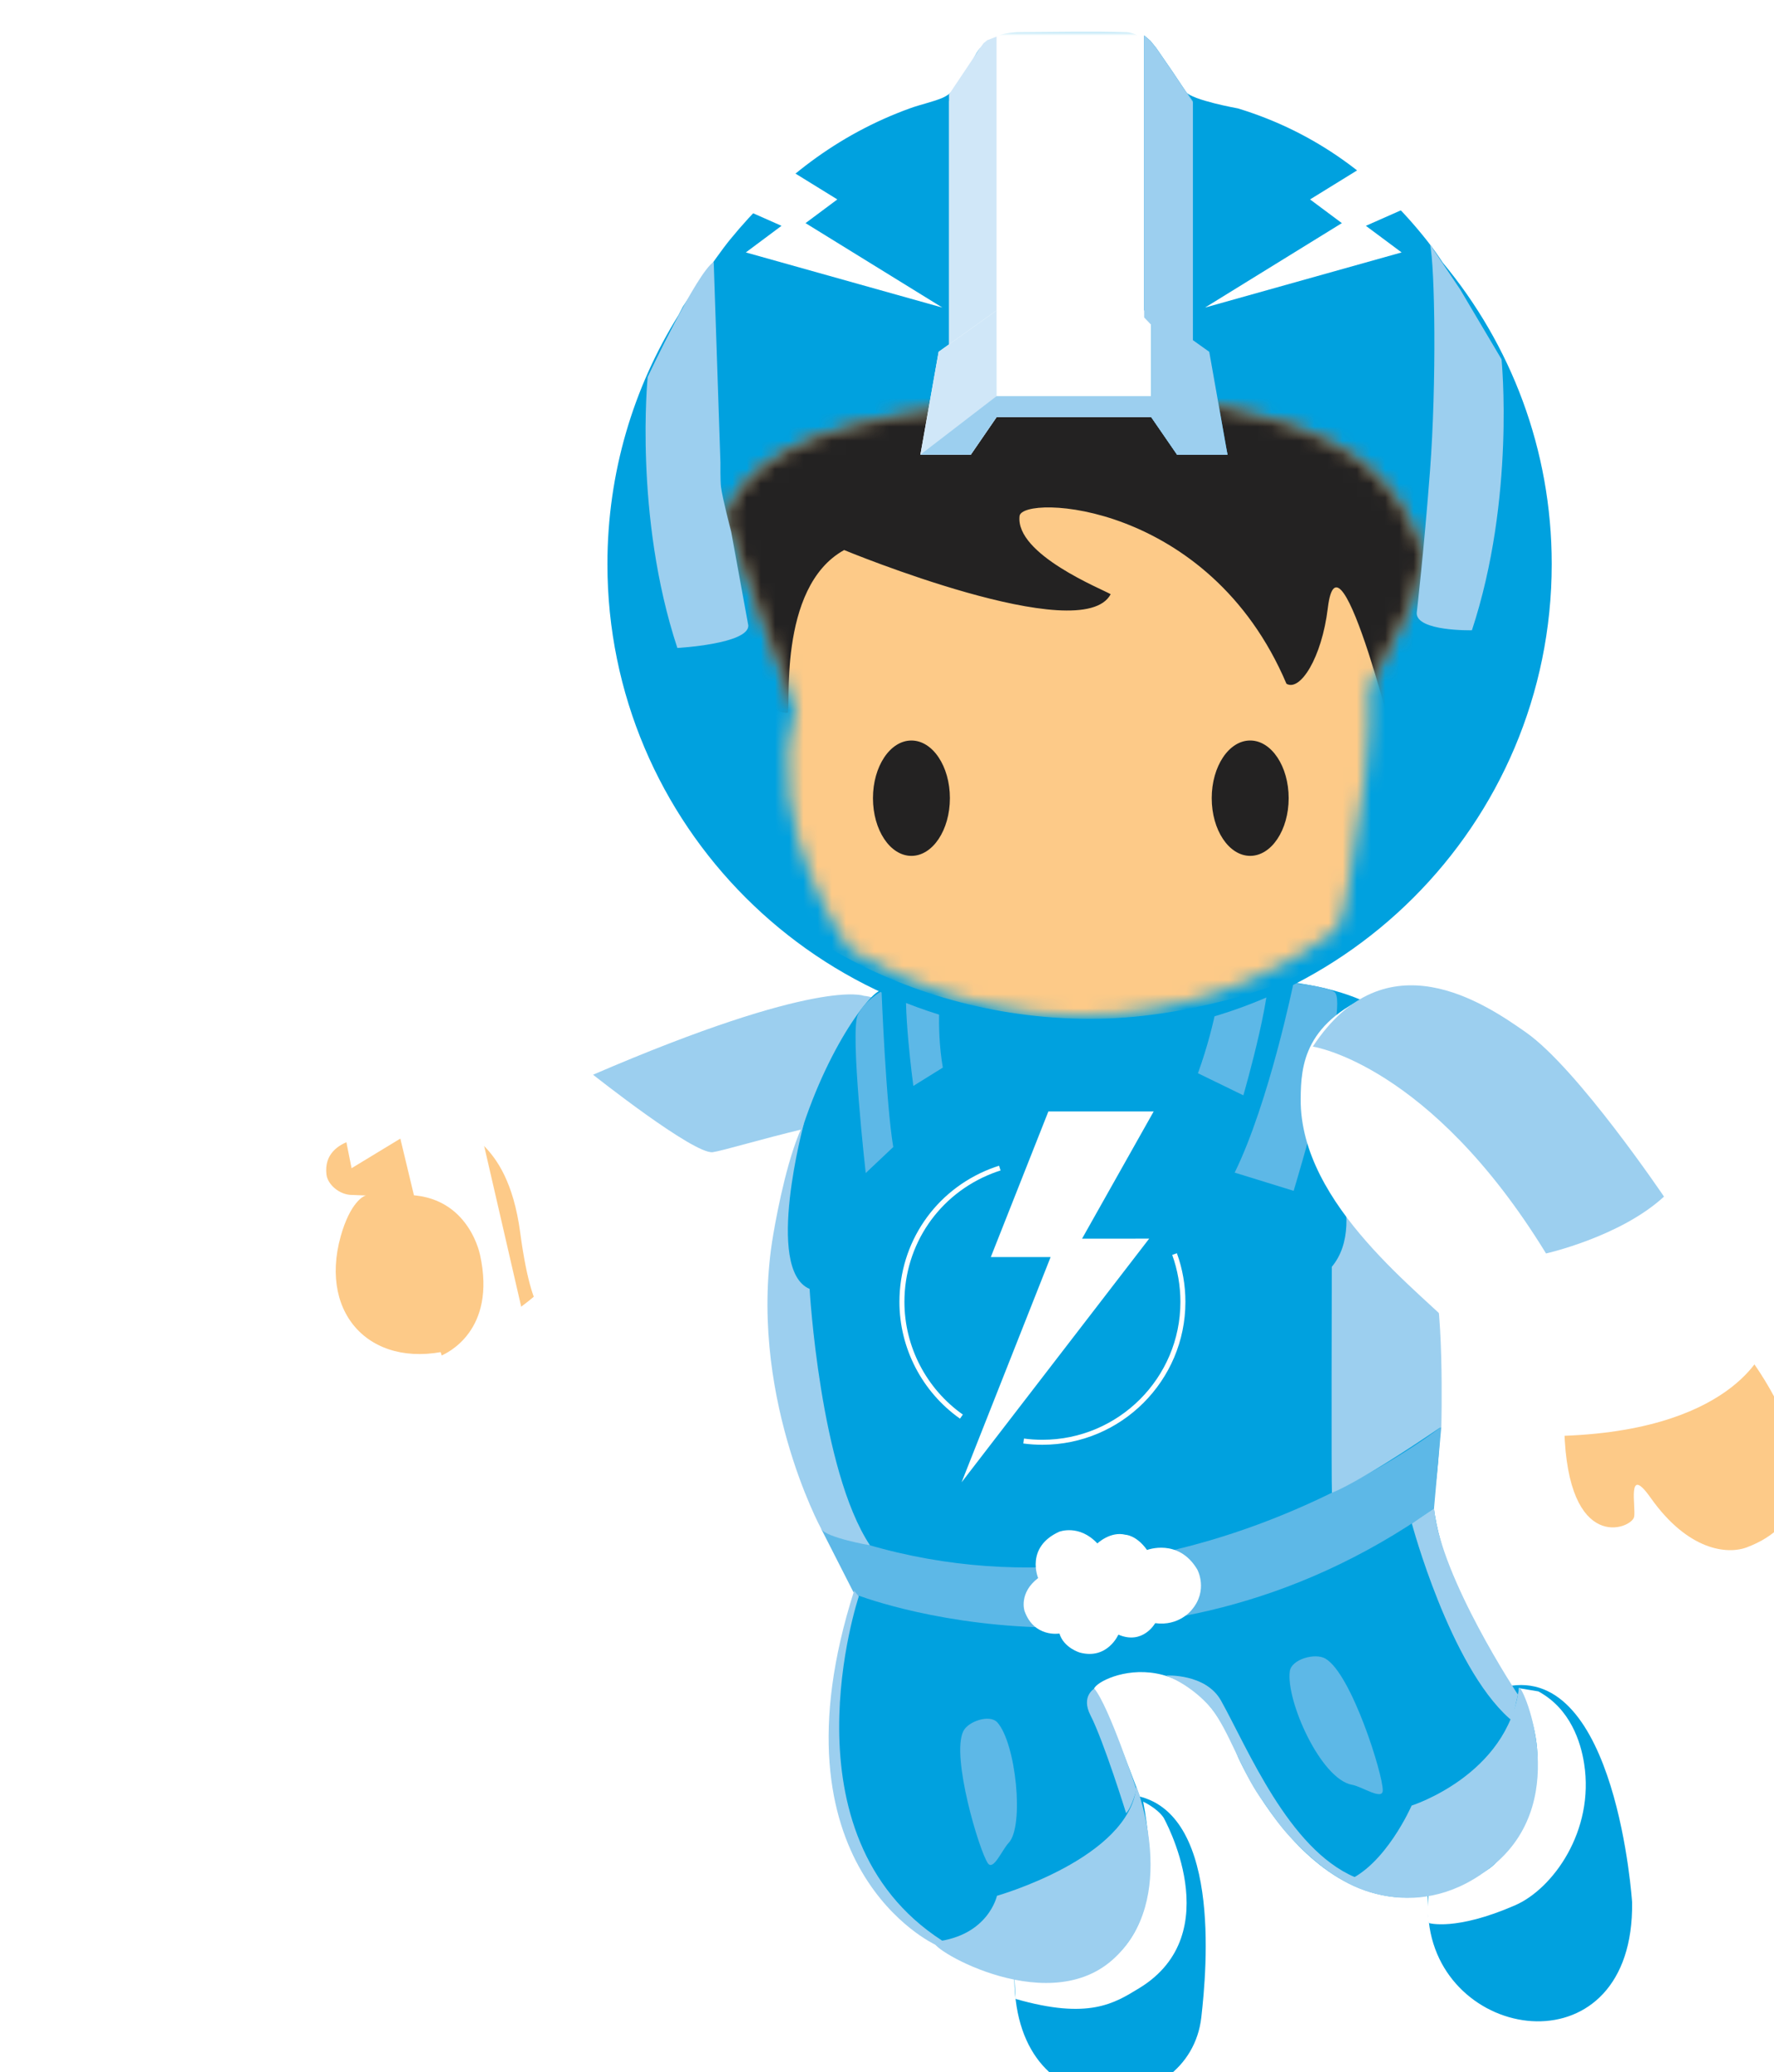 <svg width="125" height="146" viewBox="0 0 125 146" xmlns="http://www.w3.org/2000/svg" xmlns:xlink="http://www.w3.org/1999/xlink"><title>astro--lightning</title><defs><filter x="-50%" y="-50%" width="200%" height="200%" filterUnits="objectBoundingBox" id="a"><feOffset dx="2" dy="2" in="SourceAlpha" result="shadowOffsetOuter1"/><feGaussianBlur stdDeviation="5" in="shadowOffsetOuter1" result="shadowBlurOuter1"/><feColorMatrix values="0 0 0 0 0 0 0 0 0 0 0 0 0 0 0 0 0 0 0.3 0" in="shadowBlurOuter1" result="shadowMatrixOuter1"/><feMerge><feMergeNode in="shadowMatrixOuter1"/><feMergeNode in="SourceGraphic"/></feMerge></filter><path id="b" d="M17.526 0H.344v23.1h17.182V0z"/><path d="M9.178 2.404C.77 4.462.035 8.994.035 8.994L4.963 22.53c-2.512 8.05 3.852 16.87 3.852 16.87 18.43 10.948 33.82-.84 34.352-1.598.565-.798 1.332-6.765 1.332-6.765 1.096-5.39.89-10.18.89-10.18l2.818-5.64 1.022-3.49s-1.17-5.248-6.228-7.913C38.038 1.2 31.885.36 26.072.36 19.014.362 12.462 1.6 9.178 2.404z" id="d"/><path d="M4.378 26.78c-.023-1.407.145-2.84.585-4.252L.035 8.995s.735-4.533 9.143-6.59C12.463 1.598 19.014.36 26.072.36c5.813 0 11.966.84 16.93 3.452 5.06 2.665 6.228 7.912 6.228 7.912l-1.022 3.49-2.818 5.642s.107 2.5-.247 5.923H4.378z" id="f"/></defs><g filter="url(#a)" fill="none" fill-rule="evenodd"><path fill="#414143" d="M97.836 106.135l.04.13 1.184-.534-.024-.136M97.967 106.56l.04.132 1.15-.517-.032-.136M98.1 106.982l.043.132 1.123-.507-.036-.133M98.236 107.395l.042.13 1.107-.498-.04-.133M98.375 107.81l.043.128 1.095-.494-.04-.13M98.532 108.263l.045.13 1.09-.493-.046-.128M98.687 108.7l.046.13 1.092-.495-.047-.127M98.84 109.12l.047.13 1.1-.497-.05-.127M99.02 109.602l.05.128 1.11-.502-.052-.125M99.213 110.1l.05.127 1.125-.507-.054-.126M99.41 110.594l.052.127 1.144-.516-.056-.124M99.62 111.108l.055.126 1.167-.526-.06-.123M99.854 111.642l.055.125 1.217-.55-.057-.123M100.07 112.146l.055.124 1.216-.55-.047-.126M100.308 112.666l.056.122 1.24-.557-.063-.12M100.548 113.17l.06.123 1.26-.57-.064-.12M100.798 113.677l.06.12 1.282-.576-.066-.12M101.05 114.166l.063.12 1.298-.583-.066-.12M101.315 114.662l.067.12 1.31-.59-.068-.12M101.576 115.124l.07.12 1.317-.595-.07-.118M101.854 115.596l.072.118 1.317-.596-.07-.117M102.135 116.048l.075.118 1.312-.594-.072-.116M102.467 116.553l.08.116 1.295-.586-.074-.116M102.78 116.998l.08.113 1.27-.574-.073-.116M103.117 117.45l.09.11 1.23-.555-.078-.117M103.443 117.85l.094.11 1.184-.533-.076-.116M103.83 118.288l.1.108.53-.24.078-.2M58.106 110.99l.347.114.044-.14-.35-.114M57.99 111.374l.35.114.04-.14-.348-.114M57.872 111.775l.354.116.04-.14-.354-.116M57.764 112.164l.358.117.038-.14-.357-.117M57.656 112.562l.366.122.036-.142-.364-.122M57.555 112.95l.377.126.03-.143-.37-.124M57.456 113.362l.382.127.032-.148-.38-.123M57.355 113.8l.39.13.028-.146-.387-.125M57.27 114.185l.4.132.028-.146-.395-.128M57.192 114.564l.408.134.027-.146-.404-.132M57.118 114.952l.415.136.025-.146-.413-.134M57.046 115.352l.42.14.024-.148-.42-.138M56.976 115.764l.43.142.022-.148-.428-.14M56.92 116.122l.44.144.018-.147-.435-.143M56.86 116.545l.447.15.018-.153-.445-.143M56.81 116.955l.454.15.014-.148-.45-.15M56.76 117.423l.46.15.012-.15-.458-.15M56.726 117.788l.464.155.012-.152-.464-.15M56.692 118.216l.468.155.01-.15-.467-.154M56.668 118.59l.474.155.006-.15-.47-.157M56.647 119.016l.48.158.003-.152-.478-.157M56.634 119.39l.482.16.004-.154-.482-.16M56.627 119.785l.486.16.002-.154-.485-.158M56.63 120.213l.485.16v-.154l-.488-.16M56.637 120.627l.49.162-.006-.157-.487-.16M56.652 120.992l.488.16-.008-.156-.487-.16M56.67 121.364l.49.163-.01-.157-.488-.162M56.698 121.753l.488.16-.012-.156-.488-.16M56.738 122.2l.485.162-.014-.16-.487-.157M56.775 122.547l.482.16-.017-.162-.483-.158M56.83 122.962l.478.158-.022-.16-.48-.16M56.898 123.412l.472.155-.023-.163-.474-.155M57.005 124.005l.442.03-.025-.148-.444-.03M57.093 124.428l.435.03-.03-.148-.437-.03M57.176 124.796l.428.03-.032-.15-.43-.03M57.112 125.207l.588.04-.036-.15-.42-.028M57.384 125.583l.406.026-.038-.15-.41-.027M57.5 125.97l.396.025-.04-.15-.4-.026M57.635 126.377l.383.025-.045-.15-.387-.024M57.773 126.768l.402.026.006-.146-.462-.03M57.906 127.12l.363.022-.055-.15-.367-.024M58.054 127.487l.354.022-.06-.15-.354-.023M58.216 127.86l.34.02-.06-.15-.347-.02M58.412 128.277l.323.02-.067-.15-.327-.02M58.575 128.604l.312.02-.07-.15-.318-.022M58.786 129.004l.298.02-.075-.15-.305-.022M59.014 129.408l.288.02-.086-.152-.29-.02M59.222 129.755l.088.142.253-.012-.085-.143M59.47 130.142l.093.143.24-.012-.09-.14M59.72 130.512l.102.143.227-.01-.098-.143M59.96 130.843l.104.142.216-.01-.1-.143M60.22 131.19l.115.142.205-.01-.108-.143M60.508 131.545l.118.14.2-.01-.117-.14M60.85 131.94l.126.14.187-.01-.124-.14M61.132 132.25l.133.14.18-.01-.13-.14M61.504 132.632l.144.14.167-.01-.14-.14M61.893 133.002l.155.14.153-.007-.148-.14M62.3 133.362l.165.14.14-.008-.16-.14M62.777 133.75l.182.14.12-.006-.174-.138M63.185 134.055l.197.137.096-.004-.186-.138M63.75 134.43l.126.073.033-.006-.103-.07"/><path d="M75.61 123.766s7.023.402 9.153 4.23c.145.5 4.833 15.042-3.456 17.357-6.65 1.856-7.13-.762-8.752-1.852-2.048-1.377-2.242-2.494-2.242-2.494M104.93 116.417s5.258.23 7.058 1.866c2.243 2.038 8.144 18.234.605 21.48 0 0-5.564 2.006-7.365.242-1.8-1.763-8.822-18.98-.297-23.588" fill="#FFF"/><path d="M104.134 116.845s-6.332 8.765-5.457 16.565c.974 8.685 14.482 10.486 14.325-1.363 0 0-1.09-16.838-8.868-15.202M77.628 124.467s-8.213 6.33-8.15 13.007c.1 10.948 12.352 9.933 13.17 2.67.385-3.4 1.456-14.936-5.02-15.677" fill="#00A1DF"/><path d="M58.203 110.322s-8.732 23.86 13.508 27.268c0 0 9.688 1.092 6.823-12.406 0 0-2.73-7.5-3.412-8.045-.68-.546 6.686-4.5 10.1 4.634 0 0 6.82 15.68 18.28 7.636 0 0 4.594-4.637 2.184-10.772 0 0-5.867-7.77-6.686-14.588-.884-7.367-38.476 7.908-40.795 6.272" fill="#00A1DF"/><path d="M36.63 88.297c-.905 1.532-6.465 4.718-6.465 4.718-5.8 1.694-9.748-2.24-8.155-7.913.663-2.36 1.612-2.87 1.805-2.862l-.988-.04c-.9.013-1.742-.736-1.825-1.44-.34-2.9 4.078-2.6 2.323-2.57 1.56-.027 10.573-.027 10.573-.027l2.73 10.134z" fill="#FDCA88"/><path d="M49.15 70.244s7.59-3.186 11.032-1.82c1.055.42 1.72 1.267 1.656 2.766-.272 6.383-7.82 16.214-24.876 19.534 0 0-1.352 1.275-2.308-5.876-.954-7.15-4.745-6.408-2.834-7.684 1.91-1.277 15.692-6.41 17.33-6.92" fill="#FFF"/><path d="M58.866 68.168s-3.14-1.31-19.078 5.56c0 0 7.117 5.64 8.437 5.458 1.318-.18 11.324-3.408 13.618-2.41 2.216.967 1.083-8.244-2.977-8.608" fill="#9CCFEF"/><path d="M59.958 67.825c-1.94.853-14.31 19.372-1.774 42.266 0 0 20.74 8.59 40.795-6.272 0 0 1.364-7.09-.273-16.633-1.638-9.543 4.17-18.336-10.234-20.043-2.588-.305-21.734-2.306-28.515.683" fill="#00A1DF"/><path d="M121.058 93.357c.212.282 8.188 10.586.03 13.673-1.38.52-4.148.235-6.78-3.49-1.724-2.443-1.013.71-1.168 1.357-.203.84-4.682 2.595-4.916-6.18-.217-8.15 11.654-5.946 11.654-5.946l1.18.587z" fill="#FDCA88"/><path d="M58.203 110.322s20.648 8.24 40.84-6.03l.516-5.76s-20.5 16.194-43.695 7.197l2.338 4.592z" fill="#5DB8E7"/><path d="M71.15 109.192s-.923-2.165 1.482-3.26c0 0 1.402-.554 2.69.824 0 0 .922-.88 1.98-.612 0 0 .77.018 1.52 1.073 0 0 2.214-.852 3.54 1.373 0 0 .805 1.465-.406 2.864 0 0-.885 1.15-2.56.92 0 0-.863 1.554-2.593.807 0 0-.77 1.783-2.71 1.266 0 0-1.135-.326-1.443-1.343 0 0-1.788.307-2.46-1.59 0 0-.424-1.266.96-2.32" fill="#FFF"/><path d="M99.56 98.532s.245-9.406-.808-11.21c0 0-7.95-7.698-7.716-9.743 0 0 3.533 6.414.805 9.686 0 0-.037 15.403.01 15.923 0 0 1.815-.636 7.71-4.658M55.865 105.728s-5.263-9.683-3.383-20.72c.314-1.844 1.09-5.8 2.18-7.912 0 0-2.822 10.362.384 11.726 0 0 .733 12.75 4.255 18.066 0 0-3.118-.542-3.435-1.16" fill="#9CCFEF"/><path fill="#FFF" d="M0 8.205l6.145 26.85 2.712-1.49 5.783 23.163 3.253-.873 4.88 24.46 3.436-2.086 6.654 27.727 3.986-.817 5.116 20.927-1.672-26.04-3.444-.736-6.666-28.927-3.072.976-6.13-21.156h-2.727L12.832 27.43l-3.252.203"/><path d="M25.55 82.27c5.23-.69 6.222 3.91 6.275 4.153 1.175 5.376-2.366 6.92-2.7 7.09" fill="#FDCA88"/><path d="M84.025 67.02s-.26 2.852-1.615 6.604l3.2 1.557s2.428-8.394 1.64-9.537l-3.225 1.377zM89.142 67.273s-1.726 8.426-4.144 13.353l4.155 1.285s4.02-13.253 2.862-14.024c-.61-.407-2.873-.613-2.873-.613M64.308 67.574s-.388 2.62.125 5.654l-2.077 1.29s-.825-6.09-.398-7.795l2.35.85zM60.116 67.848s.31 7.94.825 10.975L59 80.657s-1.118-9.94-.56-11.14c.468-1 1.678-1.67 1.678-1.67" fill="#5DB8E7"/><path d="M104.538 119.23l.418-1.82s-5.45-8.234-5.91-13.12l-1.564 1.06s2.663 9.98 6.86 13.728M58.513 110.49s-5.645 16.81 5.875 24.256c4.43 2.865-.478.287-.478.287s-11.953-5.452-5.726-24.942l.33.4z" fill="#9CCFEF"/><path d="M95.26 67.827s7.01-2.508 15.24 8.286l4.163 5.38s6.903 9.658 7.65 11.48c0 0-2.126 6.122-15.293 6.225 0 0-3.775-4.638-6.218-7.3-2.443-2.664-11.22-8.933-11.153-16.467.02-2.36.216-5.514 5.61-7.603" fill="#FFF"/><path d="M105.54 70.756c-2.888-2.028-9.883-6.837-15.037.99 0 0 8.247 1.215 16.434 14.577 0 0 5.24-1.173 8.312-4.006 0 0-6.09-9.02-9.71-11.56" fill="#9CCFEF"/><path d="M69.476 137.177s11.94 2.978 9.074-12.225c0 0 .955.432 1.432 1.114 0 0 4.63 8.172-1.718 12.032-1.735 1.054-3.53 2.24-8.705.752l-.084-1.673zM105.028 116.953v.137s3.81 5.886-1.547 12.088c-.85.987-2.942 1.678-4.81 2.22 0 0-.175 1.378.006 2.105 0 0 1.868.588 6.084-1.252 2.655-1.157 5.603-5.232 4.86-9.98-.23-1.488-.954-3.862-3.227-5.09l-1.365-.227z" fill="#FFF"/><path d="M63.92 134.815c3.73-.423 4.327-3.23 4.327-3.23s9.34-2.647 9.827-7.708c0 0 3.128 7.982-1.7 12.233-4.804 4.234-13.52-1.173-12.455-1.295M105.028 116.953c-.813 6.135-7.562 8.275-7.562 8.275s-1.858 4.278-4.683 5.356c0 0 5.195 3.274 10.54-1.24 5.583-4.708 1.79-13.036 1.705-12.39" fill="#9CCFEF"/><path d="M88.885 115.755c.117-.838 1.776-1.308 2.508-.883 1.835 1.066 4.06 8.17 4.04 9.288-.013.724-1.45-.27-2.164-.398-2.2-.39-4.673-5.932-4.385-8.007M68.273 119.365c-.53-.588-2.058-.084-2.4.627-.863 1.786 1.133 8.443 1.735 9.3.39.553 1-.948 1.467-1.44 1.113-1.177.508-7.033-.802-8.487" fill="#5DB8E7"/><path d="M75.108 116.985s-.955.545-.274 1.874c.943 1.836 2.517 6.91 2.517 6.91.454-.526.724-1.677.724-1.677s-1.927-5.855-2.966-7.108M80.172 116.063s2.79-.16 3.866 1.772c1.896 3.405 4.752 10.43 9.413 12.43l.048.035s-.527.292-.634.32c0 0-1.45-.64-3.38-2.582-1.28-1.29-1.515-1.707-2.706-3.41-1.314-1.875-2.194-4.668-3.41-6.224-.202-.258-1.33-1.58-3.196-2.34" fill="#9CCFEF"/><path d="M99.662 16.508c-.346-.525-.707-1.04-1.095-1.53-3.496-4.433-7.882-7.677-13.345-9.34 0 0-3.224-.578-3.66-1.162-.858-1.122-1.646-2.303-2.58-3.36-.376-.43-1.046-.824-1.596-.84C74.906.198 72.422.26 69.938.27c-1.386.006-2.57.355-3.265 1.714-.394.768-.855 1.508-1.36 2.207-.23.316-.603.583-.967.73-.717.286-1.486.444-2.213.706-5.135 1.856-9.282 5.08-12.704 9.27-1.075 1.315-3.312 4.71-3.312 4.71-.098.195-.2.39-.3.582C42.637 25.284 40.8 31.3 40.8 37.746c0 18.36 14.895 33.245 33.268 33.245 18.374 0 33.27-14.883 33.27-33.244 0-8.075-2.884-15.478-7.676-21.238" fill="#00A1DF"/><g transform="translate(64.527)"><mask id="c" fill="#fff"><use xlink:href="#b"/></mask><path d="M.344 5.14V22.81l17.182.29V5.142l-2.58-3.755S14.175.25 13.352.067c-.67-.15-8.122 0-8.122 0S3.278.064 2.51 1.413L.345 5.14z" fill="#FFF" mask="url(#c)"/></g><path fill="#D0E7F8" d="M68.22 20.29V.58l-.662.256-.256.21-.264.367-2.167 3.24v19.06"/><path fill="#0193D7" d="M78.623 20.368V.5l.44.378.41.507L80.6 3.022l1.454 2.173v18.81"/><g><g transform="translate(49.105 25.548)"><mask id="e" fill="#fff"><use xlink:href="#d"/></mask><path d="M56.94 18.46c0 11.14-8.98 21.23-21.647 24.473-3.05.78-6.21 1.31-9.588 1.31-13.503 0-25.302-7.503-29.787-16.984-.13-.275-.254-.552-.37-.83-1.06-2.505-1.633-5.184-1.633-7.97 0-13.823 14.755-25.397 32.16-25.397 3.234 0 6.332.4 9.233 1.14C48.018-2.558 56.94 7.205 56.94 18.458" fill="#FDCA88" mask="url(#e)"/></g><path d="M64.932 54.242c0 2.245-1.214 4.066-2.712 4.066-1.497 0-2.71-1.82-2.71-4.066 0-2.244 1.213-4.063 2.71-4.063 1.498 0 2.712 1.818 2.712 4.062" fill="#232222"/><g transform="translate(49.105 25.548)"><mask id="g" fill="#fff"><use xlink:href="#f"/></mask><path d="M49.244-4.514c-.73-.823-1.58-1.508-2.57-2-6.403-3.18-12.763-5.145-19.988-5.223-4.768-.052-9.53.705-14.053 2.21C8.55-8.17 3.476-6.328.925-2.702-1.652.957-3.9 5.06-4.178 9.527c-.177 2.83.595 5.804 2.302 8.09.918 1.233 2.095 1.82 3.212 2.79.918.8 1.626 2.27 3.05 2.27.283 0-.79-8.825 3.99-11.467 0 0 16.75 6.934 18.78 3.112-.567-.344-6.737-2.8-6.42-5.51.177-1.512 13.332-1.067 18.806 11.82.962.565 2.487-1.813 2.913-5.332.792-6.554 5.088 11.07 5.207 11.462.055.183 1.888-1.177 2.09-1.476.875-1.29 1.184-3.5 1.606-4.994 1.014-3.583 1.757-7.264 1.82-10.997.072-4.3-.83-10.308-3.934-13.81" fill="#232222" mask="url(#g)"/></g></g><g><path d="M48.29 16.457c-1.186.73-4.652 8.105-4.652 8.105s-.985 9.774 2.09 19.096c0 0 5.017-.278 5-1.578l-1.21-6.625s-.617-2.348-.716-3.15c-.052-.42-.038-1.694-.038-1.694l-.474-14.153z" fill="#9CCFEF"/><path fill="#FFF" d="M64.137 22.79l4.083-2.913h10.9l3.792 2.913 1.582 7.25h-3.55l-1.825-2.647h-10.9l-1.817 2.647h-3.55"/><path fill="#D0E7F8" d="M68.22 19.878L64.14 22.79l-1.286 7.25h3.55l1.82-2.646"/><path fill="#0193D7" d="M79.124 19.878l4.082 2.913 1.287 7.25H80.94l-1.816-2.646"/><path d="M98.76 15.227l2.127 3.167 2.914 4.922s.986 9.773-2.087 19.095c0 0-3.904.088-3.89-1.213 0 0 .516-4.447.938-10.03.47-6.22.346-14.403 0-15.94" fill="#9CCFEF"/><path fill="#FFF" d="M78.974 85.278l-13.218 17.17 6.273-15.872h-4.214l4.056-10.26h7.42l-5.046 8.964M96.76 15.787L82.91 19.672l9.64-5.95-2.24-1.67 6.232-3.847 3.944 2.944-6.244 2.763M50.553 15.787L64.4 19.672l-9.64-5.95 2.24-1.67-6.232-3.847-3.944 2.944 6.243 2.763M65.642 97.963c-2.67-1.887-4.266-4.963-4.266-8.228 0-4.174 2.513-7.855 6.404-9.378.202-.078.407-.15.616-.217l.106.334c-.2.064-.4.134-.594.21-3.755 1.47-6.18 5.022-6.18 9.05 0 3.153 1.54 6.12 4.117 7.942l-.203.287zM71.45 99.803c-.452 0-.905-.03-1.345-.09l.047-.347c.425.057.862.086 1.298.086 5.362 0 9.724-4.358 9.724-9.717 0-1.135-.195-2.25-.578-3.31l.33-.118c.398 1.098.6 2.25.6 3.428 0 5.552-4.52 10.068-10.076 10.068"/><path fill="#9CCFEF" d="M83.207 22.79l-1.154-.823V5.195l-1.454-2.173-1.126-1.637-.412-.507-.44-.378v19.868l.502.53v6.495l1.817 2.648h3.552"/><path fill="#9CCFEF" d="M62.852 30.04l5.37-4.128h10.9l5.372 4.13h-3.55l-1.826-2.65H68.22l-1.817 2.65"/><path d="M88.802 54.242c0 2.244-1.215 4.065-2.712 4.065s-2.71-1.82-2.71-4.065c0-2.244 1.213-4.064 2.71-4.064 1.497 0 2.712 1.82 2.712 4.064" fill="#232222"/></g></g></svg>